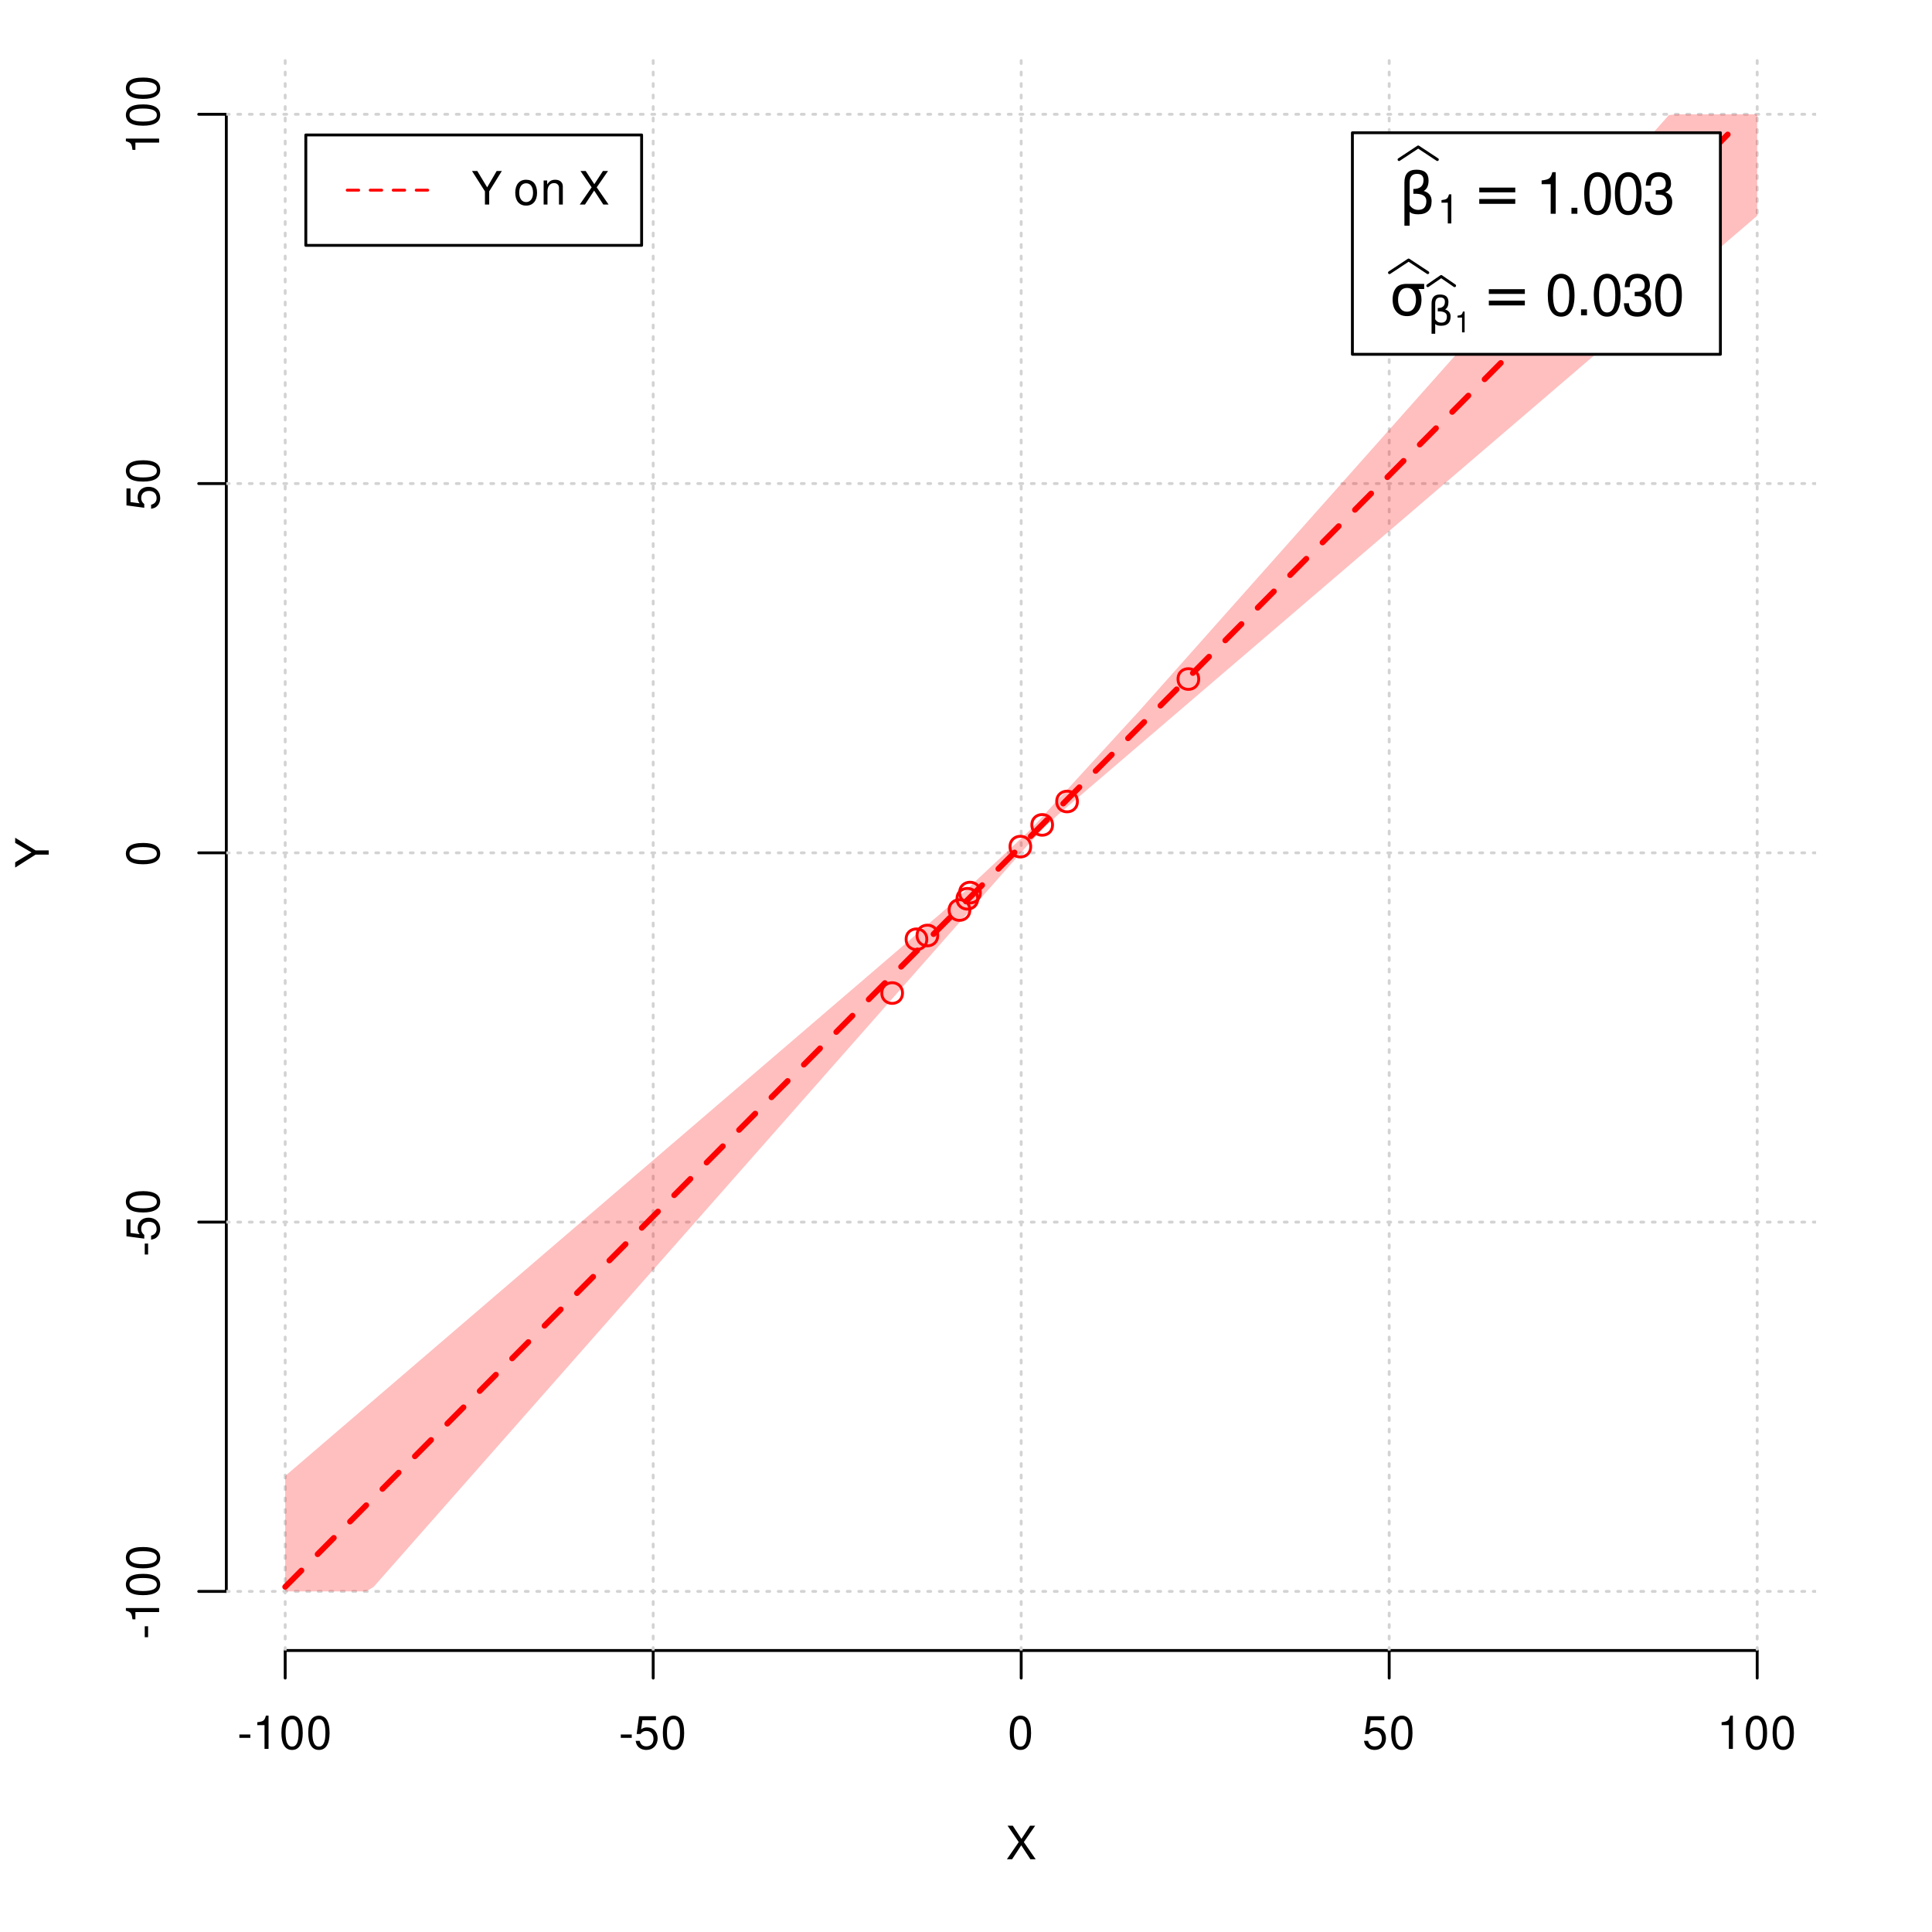<?xml version="1.0" encoding="UTF-8"?>
<svg xmlns="http://www.w3.org/2000/svg" xmlns:xlink="http://www.w3.org/1999/xlink" width="504pt" height="504pt" viewBox="0 0 504 504" version="1.1">
<defs>
<g>
<symbol overflow="visible" id="glyph0-0">
<path style="stroke:none;" d=""/>
</symbol>
<symbol overflow="visible" id="glyph0-1">
<path style="stroke:none;" d="M 4.688 -4.484 L 7.641 -8.75 L 6.312 -8.75 L 4.062 -5.312 L 1.812 -8.75 L 0.453 -8.75 L 3.359 -4.484 L 0.266 0 L 1.625 0 L 4.016 -3.641 L 6.406 0 L 7.781 0 Z M 4.688 -4.484 "/>
</symbol>
<symbol overflow="visible" id="glyph0-2">
<path style="stroke:none;" d="M 3.406 -3.75 L 0.547 -3.75 L 0.547 -2.875 L 3.406 -2.875 Z M 3.406 -3.75 "/>
</symbol>
<symbol overflow="visible" id="glyph0-3">
<path style="stroke:none;" d="M 3.109 -6.188 L 3.109 0 L 4.156 0 L 4.156 -8.672 L 3.469 -8.672 C 3.094 -7.344 2.859 -7.156 1.219 -6.953 L 1.219 -6.188 Z M 3.109 -6.188 "/>
</symbol>
<symbol overflow="visible" id="glyph0-4">
<path style="stroke:none;" d="M 3.297 -8.672 C 2.516 -8.672 1.781 -8.312 1.344 -7.734 C 0.797 -6.953 0.516 -5.812 0.516 -4.203 C 0.516 -1.266 1.469 0.281 3.297 0.281 C 5.094 0.281 6.078 -1.266 6.078 -4.125 C 6.078 -5.812 5.812 -6.938 5.25 -7.734 C 4.812 -8.328 4.109 -8.672 3.297 -8.672 Z M 3.297 -7.734 C 4.438 -7.734 5 -6.578 5 -4.219 C 5 -1.75 4.453 -0.594 3.281 -0.594 C 2.156 -0.594 1.594 -1.797 1.594 -4.188 C 1.594 -6.578 2.156 -7.734 3.297 -7.734 Z M 3.297 -7.734 "/>
</symbol>
<symbol overflow="visible" id="glyph0-5">
<path style="stroke:none;" d="M 5.719 -8.516 L 1.312 -8.516 L 0.688 -3.875 L 1.656 -3.875 C 2.141 -4.469 2.562 -4.672 3.234 -4.672 C 4.375 -4.672 5.078 -3.891 5.078 -2.625 C 5.078 -1.406 4.375 -0.656 3.219 -0.656 C 2.297 -0.656 1.734 -1.125 1.469 -2.094 L 0.422 -2.094 C 0.562 -1.391 0.688 -1.062 0.938 -0.75 C 1.422 -0.094 2.281 0.281 3.234 0.281 C 4.953 0.281 6.156 -0.969 6.156 -2.766 C 6.156 -4.453 5.047 -5.609 3.406 -5.609 C 2.812 -5.609 2.328 -5.453 1.844 -5.094 L 2.172 -7.469 L 5.719 -7.469 Z M 5.719 -8.516 "/>
</symbol>
<symbol overflow="visible" id="glyph0-6">
<path style="stroke:none;" d="M 4.641 -3.438 L 7.938 -8.75 L 6.594 -8.75 L 4.109 -4.484 L 1.531 -8.75 L 0.156 -8.75 L 3.531 -3.438 L 3.531 0 L 4.641 0 Z M 4.641 -3.438 "/>
</symbol>
<symbol overflow="visible" id="glyph0-7">
<path style="stroke:none;" d=""/>
</symbol>
<symbol overflow="visible" id="glyph0-8">
<path style="stroke:none;" d="M 3.266 -6.469 C 1.484 -6.469 0.438 -5.203 0.438 -3.094 C 0.438 -0.969 1.484 0.281 3.281 0.281 C 5.047 0.281 6.125 -0.984 6.125 -3.047 C 6.125 -5.234 5.094 -6.469 3.266 -6.469 Z M 3.281 -5.547 C 4.406 -5.547 5.078 -4.625 5.078 -3.062 C 5.078 -1.578 4.375 -0.641 3.281 -0.641 C 2.156 -0.641 1.469 -1.578 1.469 -3.094 C 1.469 -4.625 2.156 -5.547 3.281 -5.547 Z M 3.281 -5.547 "/>
</symbol>
<symbol overflow="visible" id="glyph0-9">
<path style="stroke:none;" d="M 0.844 -6.281 L 0.844 0 L 1.844 0 L 1.844 -3.469 C 1.844 -4.75 2.516 -5.594 3.547 -5.594 C 4.344 -5.594 4.844 -5.109 4.844 -4.359 L 4.844 0 L 5.844 0 L 5.844 -4.75 C 5.844 -5.797 5.062 -6.469 3.859 -6.469 C 2.922 -6.469 2.312 -6.109 1.766 -5.234 L 1.766 -6.281 Z M 0.844 -6.281 "/>
</symbol>
<symbol overflow="visible" id="glyph1-0">
<path style="stroke:none;" d=""/>
</symbol>
<symbol overflow="visible" id="glyph1-1">
<path style="stroke:none;" d="M -3.438 -4.641 L -8.75 -7.938 L -8.75 -6.594 L -4.484 -4.109 L -8.75 -1.531 L -8.75 -0.156 L -3.438 -3.531 L 0 -3.531 L 0 -4.641 Z M -3.438 -4.641 "/>
</symbol>
<symbol overflow="visible" id="glyph1-2">
<path style="stroke:none;" d="M -3.75 -3.406 L -3.75 -0.547 L -2.875 -0.547 L -2.875 -3.406 Z M -3.75 -3.406 "/>
</symbol>
<symbol overflow="visible" id="glyph1-3">
<path style="stroke:none;" d="M -6.188 -3.109 L 0 -3.109 L 0 -4.156 L -8.672 -4.156 L -8.672 -3.469 C -7.344 -3.094 -7.156 -2.859 -6.953 -1.219 L -6.188 -1.219 Z M -6.188 -3.109 "/>
</symbol>
<symbol overflow="visible" id="glyph1-4">
<path style="stroke:none;" d="M -8.672 -3.297 C -8.672 -2.516 -8.312 -1.781 -7.734 -1.344 C -6.953 -0.797 -5.812 -0.516 -4.203 -0.516 C -1.266 -0.516 0.281 -1.469 0.281 -3.297 C 0.281 -5.094 -1.266 -6.078 -4.125 -6.078 C -5.812 -6.078 -6.938 -5.812 -7.734 -5.25 C -8.328 -4.812 -8.672 -4.109 -8.672 -3.297 Z M -7.734 -3.297 C -7.734 -4.438 -6.578 -5 -4.219 -5 C -1.75 -5 -0.594 -4.453 -0.594 -3.281 C -0.594 -2.156 -1.797 -1.594 -4.188 -1.594 C -6.578 -1.594 -7.734 -2.156 -7.734 -3.297 Z M -7.734 -3.297 "/>
</symbol>
<symbol overflow="visible" id="glyph1-5">
<path style="stroke:none;" d="M -8.516 -5.719 L -8.516 -1.312 L -3.875 -0.688 L -3.875 -1.656 C -4.469 -2.141 -4.672 -2.562 -4.672 -3.234 C -4.672 -4.375 -3.891 -5.078 -2.625 -5.078 C -1.406 -5.078 -0.656 -4.375 -0.656 -3.219 C -0.656 -2.297 -1.125 -1.734 -2.094 -1.469 L -2.094 -0.422 C -1.391 -0.562 -1.062 -0.688 -0.75 -0.938 C -0.094 -1.422 0.281 -2.281 0.281 -3.234 C 0.281 -4.953 -0.969 -6.156 -2.766 -6.156 C -4.453 -6.156 -5.609 -5.047 -5.609 -3.406 C -5.609 -2.812 -5.453 -2.328 -5.094 -1.844 L -7.469 -2.172 L -7.469 -5.719 Z M -8.516 -5.719 "/>
</symbol>
<symbol overflow="visible" id="glyph2-0">
<path style="stroke:none;" d="M 0.75 2.656 L 0.75 -10.578 L 8.25 -10.578 L 8.25 2.656 Z M 1.594 1.812 L 7.406 1.812 L 7.406 -9.734 L 1.594 -9.734 Z M 1.594 1.812 "/>
</symbol>
<symbol overflow="visible" id="glyph2-1">
<path style="stroke:none;" d="M 2.766 -0.5 L 2.766 3.125 L 1.406 3.125 L 1.406 -8.156 C 1.406 -10.375 2.445 -11.484 4.531 -11.484 C 6.645 -11.484 7.703 -10.547 7.703 -8.672 C 7.703 -7.336 7.285 -6.426 6.453 -5.938 C 7.816 -5.5 8.5 -4.625 8.5 -3.312 C 8.5 -1 7.32 0.156 4.969 0.156 C 3.926 0.156 3.191 -0.062 2.766 -0.5 Z M 2.766 -2.266 C 3.305 -1.422 4.055 -1 5.016 -1 C 6.422 -1 7.125 -1.766 7.125 -3.297 C 7.125 -4.672 5.992 -5.305 3.734 -5.203 L 3.734 -6.453 C 5.504 -6.453 6.391 -7.234 6.391 -8.797 C 6.391 -9.859 5.816 -10.391 4.672 -10.391 C 3.398 -10.391 2.766 -9.629 2.766 -8.109 Z M 2.766 -2.266 "/>
</symbol>
<symbol overflow="visible" id="glyph2-2">
<path style="stroke:none;" d="M 1.594 -6.812 L 10.984 -6.812 L 10.984 -5.578 L 1.594 -5.578 Z M 1.594 -3.828 L 10.984 -3.828 L 10.984 -2.578 L 1.594 -2.578 Z M 1.594 -3.828 "/>
</symbol>
<symbol overflow="visible" id="glyph2-3">
<path style="stroke:none;" d="M 4.594 -7.141 C 3.852 -7.141 3.281 -6.867 2.875 -6.328 C 2.457 -5.766 2.25 -5.02 2.25 -4.094 C 2.25 -3.113 2.457 -2.344 2.875 -1.781 C 3.289 -1.219 3.863 -0.938 4.594 -0.938 C 5.312 -0.938 5.879 -1.219 6.297 -1.781 C 6.711 -2.344 6.922 -3.113 6.922 -4.094 C 6.922 -4.988 6.711 -5.734 6.297 -6.328 C 5.91 -6.867 5.344 -7.141 4.594 -7.141 Z M 4.594 -8.203 L 9.062 -8.203 L 9.062 -6.859 L 7.562 -6.859 C 8.094 -6.098 8.359 -5.176 8.359 -4.094 C 8.359 -2.75 8.023 -1.695 7.359 -0.938 C 6.68 -0.164 5.758 0.219 4.594 0.219 C 3.414 0.219 2.492 -0.164 1.828 -0.938 C 1.16 -1.695 0.828 -2.75 0.828 -4.094 C 0.828 -5.445 1.16 -6.504 1.828 -7.266 C 2.379 -7.891 3.301 -8.203 4.594 -8.203 Z M 4.594 -8.203 "/>
</symbol>
<symbol overflow="visible" id="glyph3-0">
<path style="stroke:none;" d=""/>
</symbol>
<symbol overflow="visible" id="glyph3-1">
<path style="stroke:none;" d="M 2.719 -5.406 L 2.719 0 L 3.641 0 L 3.641 -7.594 L 3.031 -7.594 C 2.703 -6.422 2.5 -6.266 1.078 -6.078 L 1.078 -5.406 Z M 2.719 -5.406 "/>
</symbol>
<symbol overflow="visible" id="glyph4-0">
<path style="stroke:none;" d=""/>
</symbol>
<symbol overflow="visible" id="glyph4-1">
<path style="stroke:none;" d="M 3.891 -7.719 L 3.891 0 L 5.203 0 L 5.203 -10.844 L 4.328 -10.844 C 3.875 -9.188 3.562 -8.953 1.531 -8.688 L 1.531 -7.719 Z M 3.891 -7.719 "/>
</symbol>
<symbol overflow="visible" id="glyph4-2">
<path style="stroke:none;" d="M 2.859 -1.562 L 1.312 -1.562 L 1.312 0 L 2.859 0 Z M 2.859 -1.562 "/>
</symbol>
<symbol overflow="visible" id="glyph4-3">
<path style="stroke:none;" d="M 4.125 -10.844 C 3.141 -10.844 2.234 -10.391 1.688 -9.656 C 0.984 -8.703 0.641 -7.266 0.641 -5.25 C 0.641 -1.594 1.844 0.344 4.125 0.344 C 6.375 0.344 7.609 -1.594 7.609 -5.156 C 7.609 -7.266 7.281 -8.672 6.562 -9.656 C 6.016 -10.406 5.125 -10.844 4.125 -10.844 Z M 4.125 -9.672 C 5.547 -9.672 6.25 -8.219 6.25 -5.281 C 6.25 -2.188 5.562 -0.75 4.094 -0.75 C 2.703 -0.75 2 -2.25 2 -5.234 C 2 -8.219 2.703 -9.672 4.125 -9.672 Z M 4.125 -9.672 "/>
</symbol>
<symbol overflow="visible" id="glyph4-4">
<path style="stroke:none;" d="M 3.312 -5 L 4.031 -5 C 5.469 -5 6.234 -4.312 6.234 -3.016 C 6.234 -1.656 5.422 -0.828 4.047 -0.828 C 2.594 -0.828 1.891 -1.562 1.797 -3.156 L 0.484 -3.156 C 0.547 -2.281 0.688 -1.703 0.938 -1.234 C 1.5 -0.188 2.531 0.344 3.984 0.344 C 6.188 0.344 7.594 -0.969 7.594 -3.031 C 7.594 -4.406 7.062 -5.156 5.797 -5.609 C 6.781 -6.016 7.281 -6.766 7.281 -7.859 C 7.281 -9.719 6.062 -10.844 4.031 -10.844 C 1.891 -10.844 0.75 -9.641 0.703 -7.344 L 2.031 -7.344 C 2.047 -8.016 2.094 -8.391 2.266 -8.719 C 2.562 -9.328 3.219 -9.688 4.047 -9.688 C 5.219 -9.688 5.922 -8.984 5.922 -7.812 C 5.922 -7.047 5.656 -6.578 5.062 -6.328 C 4.703 -6.188 4.234 -6.125 3.312 -6.109 Z M 3.312 -5 "/>
</symbol>
<symbol overflow="visible" id="glyph5-0">
<path style="stroke:none;" d="M 0.516 1.859 L 0.516 -7.406 L 5.766 -7.406 L 5.766 1.859 Z M 1.109 1.266 L 5.188 1.266 L 5.188 -6.812 L 1.109 -6.812 Z M 1.109 1.266 "/>
</symbol>
<symbol overflow="visible" id="glyph5-1">
<path style="stroke:none;" d="M 1.938 -0.359 L 1.938 2.188 L 0.984 2.188 L 0.984 -5.703 C 0.984 -7.266 1.711 -8.047 3.172 -8.047 C 4.648 -8.047 5.391 -7.391 5.391 -6.078 C 5.391 -5.141 5.098 -4.5 4.516 -4.156 C 5.473 -3.844 5.953 -3.234 5.953 -2.328 C 5.953 -0.703 5.125 0.109 3.469 0.109 C 2.75 0.109 2.238 -0.047 1.938 -0.359 Z M 1.938 -1.578 C 2.312 -0.992 2.836 -0.703 3.516 -0.703 C 4.492 -0.703 4.984 -1.238 4.984 -2.312 C 4.984 -3.27 4.191 -3.711 2.609 -3.641 L 2.609 -4.516 C 3.848 -4.516 4.469 -5.062 4.469 -6.156 C 4.469 -6.906 4.066 -7.281 3.266 -7.281 C 2.379 -7.281 1.938 -6.742 1.938 -5.672 Z M 1.938 -1.578 "/>
</symbol>
<symbol overflow="visible" id="glyph6-0">
<path style="stroke:none;" d=""/>
</symbol>
<symbol overflow="visible" id="glyph6-1">
<path style="stroke:none;" d="M 1.938 -3.859 L 1.938 0 L 2.609 0 L 2.609 -5.422 L 2.172 -5.422 C 1.938 -4.594 1.781 -4.484 0.766 -4.344 L 0.766 -3.859 Z M 1.938 -3.859 "/>
</symbol>
</g>
<clipPath id="clip1">
  <path d="M 74 14.398 L 75 14.398 L 75 430.559 L 74 430.559 Z M 74 14.398 "/>
</clipPath>
<clipPath id="clip2">
  <path d="M 170 14.398 L 171 14.398 L 171 430.559 L 170 430.559 Z M 170 14.398 "/>
</clipPath>
<clipPath id="clip3">
  <path d="M 266 14.398 L 267 14.398 L 267 430.559 L 266 430.559 Z M 266 14.398 "/>
</clipPath>
<clipPath id="clip4">
  <path d="M 362 14.398 L 363 14.398 L 363 430.559 L 362 430.559 Z M 362 14.398 "/>
</clipPath>
<clipPath id="clip5">
  <path d="M 458 14.398 L 459 14.398 L 459 430.559 L 458 430.559 Z M 458 14.398 "/>
</clipPath>
<clipPath id="clip6">
  <path d="M 59.039 414 L 473.758 414 L 473.758 416 L 59.039 416 Z M 59.039 414 "/>
</clipPath>
<clipPath id="clip7">
  <path d="M 59.039 318 L 473.758 318 L 473.758 320 L 59.039 320 Z M 59.039 318 "/>
</clipPath>
<clipPath id="clip8">
  <path d="M 59.039 222 L 473.758 222 L 473.758 223 L 59.039 223 Z M 59.039 222 "/>
</clipPath>
<clipPath id="clip9">
  <path d="M 59.039 125 L 473.758 125 L 473.758 127 L 59.039 127 Z M 59.039 125 "/>
</clipPath>
<clipPath id="clip10">
  <path d="M 59.039 29 L 473.758 29 L 473.758 31 L 59.039 31 Z M 59.039 29 "/>
</clipPath>
</defs>
<g id="surface361">
<rect x="0" y="0" width="504" height="504" style="fill:rgb(100%,100%,100%);fill-opacity:1;stroke:none;"/>
<g style="fill:rgb(0%,0%,0%);fill-opacity:1;">
  <use xlink:href="#glyph0-1" x="262.398" y="485.029"/>
</g>
<g style="fill:rgb(0%,0%,0%);fill-opacity:1;">
  <use xlink:href="#glyph1-1" x="12.709" y="226.48"/>
</g>
<path style="fill:none;stroke-width:0.75;stroke-linecap:round;stroke-linejoin:round;stroke:rgb(0%,0%,0%);stroke-opacity:1;stroke-miterlimit:10;" d="M 74.398 430.559 L 458.398 430.559 "/>
<path style="fill:none;stroke-width:0.75;stroke-linecap:round;stroke-linejoin:round;stroke:rgb(0%,0%,0%);stroke-opacity:1;stroke-miterlimit:10;" d="M 74.398 430.559 L 74.398 437.762 "/>
<path style="fill:none;stroke-width:0.75;stroke-linecap:round;stroke-linejoin:round;stroke:rgb(0%,0%,0%);stroke-opacity:1;stroke-miterlimit:10;" d="M 170.398 430.559 L 170.398 437.762 "/>
<path style="fill:none;stroke-width:0.75;stroke-linecap:round;stroke-linejoin:round;stroke:rgb(0%,0%,0%);stroke-opacity:1;stroke-miterlimit:10;" d="M 266.398 430.559 L 266.398 437.762 "/>
<path style="fill:none;stroke-width:0.75;stroke-linecap:round;stroke-linejoin:round;stroke:rgb(0%,0%,0%);stroke-opacity:1;stroke-miterlimit:10;" d="M 362.398 430.559 L 362.398 437.762 "/>
<path style="fill:none;stroke-width:0.75;stroke-linecap:round;stroke-linejoin:round;stroke:rgb(0%,0%,0%);stroke-opacity:1;stroke-miterlimit:10;" d="M 458.398 430.559 L 458.398 437.762 "/>
<g style="fill:rgb(0%,0%,0%);fill-opacity:1;">
  <use xlink:href="#glyph0-2" x="61.898" y="456.229"/>
  <use xlink:href="#glyph0-3" x="65.898" y="456.229"/>
  <use xlink:href="#glyph0-4" x="72.898" y="456.229"/>
  <use xlink:href="#glyph0-4" x="79.898" y="456.229"/>
</g>
<g style="fill:rgb(0%,0%,0%);fill-opacity:1;">
  <use xlink:href="#glyph0-2" x="161.398" y="456.229"/>
  <use xlink:href="#glyph0-5" x="165.398" y="456.229"/>
  <use xlink:href="#glyph0-4" x="172.398" y="456.229"/>
</g>
<g style="fill:rgb(0%,0%,0%);fill-opacity:1;">
  <use xlink:href="#glyph0-4" x="262.898" y="456.229"/>
</g>
<g style="fill:rgb(0%,0%,0%);fill-opacity:1;">
  <use xlink:href="#glyph0-5" x="355.398" y="456.229"/>
  <use xlink:href="#glyph0-4" x="362.398" y="456.229"/>
</g>
<g style="fill:rgb(0%,0%,0%);fill-opacity:1;">
  <use xlink:href="#glyph0-3" x="447.898" y="456.229"/>
  <use xlink:href="#glyph0-4" x="454.898" y="456.229"/>
  <use xlink:href="#glyph0-4" x="461.898" y="456.229"/>
</g>
<path style="fill:none;stroke-width:0.75;stroke-linecap:round;stroke-linejoin:round;stroke:rgb(0%,0%,0%);stroke-opacity:1;stroke-miterlimit:10;" d="M 59.039 415.148 L 59.039 29.812 "/>
<path style="fill:none;stroke-width:0.75;stroke-linecap:round;stroke-linejoin:round;stroke:rgb(0%,0%,0%);stroke-opacity:1;stroke-miterlimit:10;" d="M 59.039 415.148 L 51.84 415.148 "/>
<path style="fill:none;stroke-width:0.75;stroke-linecap:round;stroke-linejoin:round;stroke:rgb(0%,0%,0%);stroke-opacity:1;stroke-miterlimit:10;" d="M 59.039 318.812 L 51.84 318.812 "/>
<path style="fill:none;stroke-width:0.75;stroke-linecap:round;stroke-linejoin:round;stroke:rgb(0%,0%,0%);stroke-opacity:1;stroke-miterlimit:10;" d="M 59.039 222.48 L 51.84 222.48 "/>
<path style="fill:none;stroke-width:0.75;stroke-linecap:round;stroke-linejoin:round;stroke:rgb(0%,0%,0%);stroke-opacity:1;stroke-miterlimit:10;" d="M 59.039 126.148 L 51.84 126.148 "/>
<path style="fill:none;stroke-width:0.75;stroke-linecap:round;stroke-linejoin:round;stroke:rgb(0%,0%,0%);stroke-opacity:1;stroke-miterlimit:10;" d="M 59.039 29.812 L 51.84 29.812 "/>
<g style="fill:rgb(0%,0%,0%);fill-opacity:1;">
  <use xlink:href="#glyph1-2" x="41.51" y="427.648"/>
  <use xlink:href="#glyph1-3" x="41.51" y="423.648"/>
  <use xlink:href="#glyph1-4" x="41.51" y="416.648"/>
  <use xlink:href="#glyph1-4" x="41.51" y="409.648"/>
</g>
<g style="fill:rgb(0%,0%,0%);fill-opacity:1;">
  <use xlink:href="#glyph1-2" x="41.51" y="327.812"/>
  <use xlink:href="#glyph1-5" x="41.51" y="323.812"/>
  <use xlink:href="#glyph1-4" x="41.51" y="316.812"/>
</g>
<g style="fill:rgb(0%,0%,0%);fill-opacity:1;">
  <use xlink:href="#glyph1-4" x="41.51" y="225.98"/>
</g>
<g style="fill:rgb(0%,0%,0%);fill-opacity:1;">
  <use xlink:href="#glyph1-5" x="41.51" y="133.148"/>
  <use xlink:href="#glyph1-4" x="41.51" y="126.148"/>
</g>
<g style="fill:rgb(0%,0%,0%);fill-opacity:1;">
  <use xlink:href="#glyph1-3" x="41.51" y="40.312"/>
  <use xlink:href="#glyph1-4" x="41.51" y="33.312"/>
  <use xlink:href="#glyph1-4" x="41.51" y="26.312"/>
</g>
<g clip-path="url(#clip1)" clip-rule="nonzero">
<path style="fill:none;stroke-width:0.75;stroke-linecap:round;stroke-linejoin:round;stroke:rgb(82.745%,82.745%,82.745%);stroke-opacity:1;stroke-dasharray:0.75,2.25;stroke-miterlimit:10;" d="M 74.398 430.559 L 74.398 14.398 "/>
</g>
<g clip-path="url(#clip2)" clip-rule="nonzero">
<path style="fill:none;stroke-width:0.75;stroke-linecap:round;stroke-linejoin:round;stroke:rgb(82.745%,82.745%,82.745%);stroke-opacity:1;stroke-dasharray:0.75,2.25;stroke-miterlimit:10;" d="M 170.398 430.559 L 170.398 14.398 "/>
</g>
<g clip-path="url(#clip3)" clip-rule="nonzero">
<path style="fill:none;stroke-width:0.75;stroke-linecap:round;stroke-linejoin:round;stroke:rgb(82.745%,82.745%,82.745%);stroke-opacity:1;stroke-dasharray:0.75,2.25;stroke-miterlimit:10;" d="M 266.398 430.559 L 266.398 14.398 "/>
</g>
<g clip-path="url(#clip4)" clip-rule="nonzero">
<path style="fill:none;stroke-width:0.75;stroke-linecap:round;stroke-linejoin:round;stroke:rgb(82.745%,82.745%,82.745%);stroke-opacity:1;stroke-dasharray:0.75,2.25;stroke-miterlimit:10;" d="M 362.398 430.559 L 362.398 14.398 "/>
</g>
<g clip-path="url(#clip5)" clip-rule="nonzero">
<path style="fill:none;stroke-width:0.75;stroke-linecap:round;stroke-linejoin:round;stroke:rgb(82.745%,82.745%,82.745%);stroke-opacity:1;stroke-dasharray:0.75,2.25;stroke-miterlimit:10;" d="M 458.398 430.559 L 458.398 14.398 "/>
</g>
<g clip-path="url(#clip6)" clip-rule="nonzero">
<path style="fill:none;stroke-width:0.75;stroke-linecap:round;stroke-linejoin:round;stroke:rgb(82.745%,82.745%,82.745%);stroke-opacity:1;stroke-dasharray:0.75,2.25;stroke-miterlimit:10;" d="M 59.039 415.148 L 473.762 415.148 "/>
</g>
<g clip-path="url(#clip7)" clip-rule="nonzero">
<path style="fill:none;stroke-width:0.75;stroke-linecap:round;stroke-linejoin:round;stroke:rgb(82.745%,82.745%,82.745%);stroke-opacity:1;stroke-dasharray:0.75,2.25;stroke-miterlimit:10;" d="M 59.039 318.812 L 473.762 318.812 "/>
</g>
<g clip-path="url(#clip8)" clip-rule="nonzero">
<path style="fill:none;stroke-width:0.75;stroke-linecap:round;stroke-linejoin:round;stroke:rgb(82.745%,82.745%,82.745%);stroke-opacity:1;stroke-dasharray:0.75,2.25;stroke-miterlimit:10;" d="M 59.039 222.48 L 473.762 222.48 "/>
</g>
<g clip-path="url(#clip9)" clip-rule="nonzero">
<path style="fill:none;stroke-width:0.75;stroke-linecap:round;stroke-linejoin:round;stroke:rgb(82.745%,82.745%,82.745%);stroke-opacity:1;stroke-dasharray:0.75,2.25;stroke-miterlimit:10;" d="M 59.039 126.148 L 473.762 126.148 "/>
</g>
<g clip-path="url(#clip10)" clip-rule="nonzero">
<path style="fill:none;stroke-width:0.75;stroke-linecap:round;stroke-linejoin:round;stroke:rgb(82.745%,82.745%,82.745%);stroke-opacity:1;stroke-dasharray:0.75,2.25;stroke-miterlimit:10;" d="M 59.039 29.812 L 473.762 29.812 "/>
</g>
<path style=" stroke:none;fill-rule:nonzero;fill:rgb(100%,0%,0%);fill-opacity:0.251;" d="M 74.398 415.148 L 74.398 385.039 L 76.32 383.391 L 78.238 381.746 L 80.16 380.098 L 82.078 378.449 L 85.922 375.152 L 87.84 373.504 L 89.762 371.859 L 91.68 370.211 L 93.602 368.562 L 95.52 366.914 L 97.441 365.266 L 99.359 363.617 L 101.281 361.973 L 103.199 360.324 L 105.121 358.676 L 107.039 357.027 L 108.961 355.379 L 110.879 353.734 L 112.801 352.086 L 114.719 350.438 L 116.641 348.789 L 118.559 347.141 L 120.48 345.492 L 122.398 343.848 L 124.32 342.199 L 126.238 340.551 L 128.16 338.902 L 130.078 337.254 L 132 335.605 L 133.922 333.961 L 135.84 332.312 L 137.762 330.664 L 139.68 329.016 L 141.602 327.367 L 143.52 325.719 L 145.441 324.074 L 147.359 322.426 L 149.281 320.777 L 151.199 319.129 L 153.121 317.48 L 155.039 315.832 L 156.961 314.188 L 158.879 312.539 L 160.801 310.891 L 162.719 309.242 L 164.641 307.594 L 166.559 305.945 L 168.48 304.301 L 170.398 302.652 L 172.32 301.004 L 174.238 299.355 L 176.16 297.707 L 178.078 296.062 L 181.922 292.766 L 183.84 291.117 L 185.762 289.469 L 187.68 287.82 L 189.602 286.176 L 191.52 284.527 L 193.441 282.879 L 195.359 281.23 L 197.281 279.582 L 199.199 277.934 L 201.121 276.289 L 203.039 274.641 L 204.961 272.992 L 206.879 271.344 L 208.801 269.695 L 210.719 268.047 L 212.641 266.402 L 214.559 264.754 L 216.48 263.105 L 218.398 261.457 L 220.32 259.809 L 222.238 258.16 L 224.16 256.516 L 226.078 254.867 L 229.922 251.57 L 231.84 249.922 L 233.762 248.277 L 235.68 246.629 L 237.602 244.98 L 239.52 243.332 L 241.441 241.684 L 243.359 240.035 L 245.281 238.391 L 247.199 236.699 L 249.121 234.898 L 251.039 233.098 L 252.961 231.301 L 254.879 229.5 L 256.801 227.703 L 258.719 225.902 L 260.641 224.102 L 262.559 222.305 L 264.48 220.504 L 266.398 218.703 L 268.32 216.906 L 270.238 214.887 L 272.16 212.789 L 274.078 210.691 L 276 208.594 L 277.922 206.5 L 279.84 204.402 L 281.762 202.305 L 283.68 200.207 L 285.602 198.109 L 287.52 196.016 L 289.441 193.918 L 291.359 191.82 L 293.281 189.723 L 295.199 187.625 L 297.121 185.531 L 299.039 183.387 L 300.961 181.227 L 302.879 179.066 L 304.801 176.906 L 306.719 174.746 L 308.641 172.586 L 310.559 170.426 L 312.48 168.266 L 314.398 166.105 L 316.32 163.945 L 318.238 161.785 L 320.16 159.625 L 322.078 157.465 L 324 155.305 L 325.922 153.148 L 327.84 150.988 L 329.762 148.828 L 331.68 146.668 L 333.602 144.508 L 335.52 142.348 L 337.441 140.188 L 339.359 138.027 L 341.281 135.867 L 343.199 133.707 L 345.121 131.547 L 347.039 129.387 L 348.961 127.227 L 350.879 125.066 L 352.801 122.906 L 354.719 120.746 L 356.641 118.586 L 358.559 116.426 L 360.48 114.266 L 362.398 112.105 L 364.32 109.945 L 366.238 107.785 L 368.16 105.625 L 370.078 103.465 L 373.922 99.145 L 375.84 96.984 L 377.762 94.824 L 379.68 92.668 L 381.602 90.508 L 383.52 88.348 L 385.441 86.188 L 387.359 84.027 L 389.281 81.867 L 391.199 79.707 L 393.121 77.547 L 395.039 75.387 L 396.961 73.227 L 398.879 71.066 L 400.801 68.906 L 402.719 66.746 L 404.641 64.586 L 406.559 62.426 L 408.48 60.266 L 410.398 58.105 L 412.32 55.945 L 414.238 53.785 L 416.16 51.625 L 418.078 49.465 L 421.922 45.145 L 423.84 42.984 L 425.762 40.824 L 427.68 38.664 L 429.602 36.504 L 431.52 34.344 L 433.441 32.188 L 435.359 30.027 L 437.281 29.812 L 458.398 29.812 L 458.398 56.285 L 456.48 57.93 L 454.559 59.574 L 452.641 61.219 L 450.719 62.863 L 448.801 64.508 L 446.879 66.152 L 444.961 67.797 L 443.039 69.441 L 441.121 71.086 L 439.199 72.73 L 437.281 74.375 L 435.359 76.023 L 433.441 77.668 L 431.52 79.312 L 429.602 80.957 L 427.68 82.602 L 425.762 84.246 L 423.84 85.891 L 421.922 87.535 L 418.078 90.824 L 416.16 92.469 L 414.238 94.113 L 412.32 95.758 L 410.398 97.402 L 408.48 99.047 L 406.559 100.691 L 404.641 102.336 L 402.719 103.984 L 400.801 105.629 L 398.879 107.273 L 396.961 108.918 L 395.039 110.562 L 393.121 112.207 L 391.199 113.852 L 389.281 115.496 L 387.359 117.141 L 385.441 118.785 L 383.52 120.43 L 381.602 122.074 L 379.68 123.719 L 377.762 125.363 L 375.84 127.008 L 373.922 128.652 L 372 130.297 L 370.078 131.945 L 368.16 133.59 L 366.238 135.234 L 364.32 136.879 L 362.398 138.523 L 360.48 140.168 L 358.559 141.812 L 356.641 143.457 L 354.719 145.102 L 352.801 146.746 L 350.879 148.391 L 348.961 150.035 L 347.039 151.68 L 345.121 153.324 L 343.199 154.969 L 341.281 156.613 L 339.359 158.258 L 337.441 159.906 L 335.52 161.551 L 333.602 163.195 L 331.68 164.84 L 329.762 166.484 L 327.84 168.129 L 325.922 169.773 L 322.078 173.062 L 320.16 174.707 L 318.238 176.352 L 316.32 177.996 L 314.398 179.641 L 312.48 181.285 L 310.559 182.93 L 308.641 184.574 L 306.719 186.219 L 304.801 187.867 L 302.879 189.512 L 300.961 191.156 L 299.039 192.801 L 297.121 194.445 L 295.199 196.09 L 293.281 197.734 L 291.359 199.379 L 289.441 201.023 L 287.52 202.668 L 285.602 204.312 L 283.68 205.957 L 281.762 207.602 L 279.84 209.246 L 277.922 210.891 L 276 212.535 L 274.078 214.309 L 272.16 216.098 L 270.238 218.141 L 268.32 220.191 L 266.398 222.371 L 264.48 224.547 L 262.559 226.727 L 260.641 228.902 L 258.719 231.082 L 256.801 233.258 L 254.879 235.438 L 252.961 237.613 L 251.039 239.793 L 249.121 241.969 L 247.199 244.148 L 245.281 246.324 L 243.359 248.504 L 241.441 250.68 L 239.52 252.859 L 237.602 255.035 L 235.68 257.211 L 233.762 259.391 L 231.84 261.566 L 229.922 263.746 L 228 265.922 L 226.078 268.102 L 224.16 270.277 L 222.238 272.457 L 220.32 274.633 L 218.398 276.812 L 216.48 278.988 L 214.559 281.168 L 212.641 283.344 L 210.719 285.523 L 208.801 287.699 L 206.879 289.879 L 204.961 292.055 L 203.039 294.234 L 201.121 296.41 L 199.199 298.59 L 197.281 300.766 L 195.359 302.945 L 193.441 305.121 L 191.52 307.301 L 189.602 309.477 L 187.68 311.656 L 185.762 313.832 L 183.84 316.012 L 181.922 318.188 L 180 320.367 L 178.078 322.543 L 176.16 324.719 L 174.238 326.898 L 172.32 329.074 L 170.398 331.254 L 168.48 333.43 L 166.559 335.609 L 164.641 337.785 L 162.719 339.965 L 160.801 342.141 L 158.879 344.32 L 156.961 346.496 L 155.039 348.676 L 153.121 350.852 L 151.199 353.031 L 149.281 355.207 L 147.359 357.387 L 145.441 359.562 L 143.52 361.742 L 141.602 363.918 L 139.68 366.098 L 137.762 368.273 L 135.84 370.453 L 133.922 372.629 L 132 374.809 L 130.078 376.984 L 128.16 379.164 L 126.238 381.34 L 124.32 383.52 L 122.398 385.695 L 120.48 387.875 L 118.559 390.051 L 116.641 392.227 L 114.719 394.406 L 112.801 396.582 L 110.879 398.762 L 108.961 400.938 L 107.039 403.117 L 105.121 405.293 L 103.199 407.473 L 101.281 409.648 L 99.359 411.828 L 97.441 414.004 L 95.52 415.148 Z M 74.398 415.148 "/>
<path style="fill:none;stroke-width:0.75;stroke-linecap:round;stroke-linejoin:round;stroke:rgb(100%,0%,0%);stroke-opacity:1;stroke-miterlimit:10;" d="M 281.062 209.09 C 281.062 212.691 275.664 212.691 275.664 209.09 C 275.664 205.488 281.062 205.488 281.062 209.09 "/>
<path style="fill:none;stroke-width:0.75;stroke-linecap:round;stroke-linejoin:round;stroke:rgb(100%,0%,0%);stroke-opacity:1;stroke-miterlimit:10;" d="M 255.738 232.848 C 255.738 236.449 250.34 236.449 250.34 232.848 C 250.34 229.246 255.738 229.246 255.738 232.848 "/>
<path style="fill:none;stroke-width:0.75;stroke-linecap:round;stroke-linejoin:round;stroke:rgb(100%,0%,0%);stroke-opacity:1;stroke-miterlimit:10;" d="M 255.051 234.465 C 255.051 238.062 249.652 238.062 249.652 234.465 C 249.652 230.863 255.051 230.863 255.051 234.465 "/>
<path style="fill:none;stroke-width:0.75;stroke-linecap:round;stroke-linejoin:round;stroke:rgb(100%,0%,0%);stroke-opacity:1;stroke-miterlimit:10;" d="M 274.574 215.191 C 274.574 218.789 269.176 218.789 269.176 215.191 C 269.176 211.59 274.574 211.59 274.574 215.191 "/>
<path style="fill:none;stroke-width:0.75;stroke-linecap:round;stroke-linejoin:round;stroke:rgb(100%,0%,0%);stroke-opacity:1;stroke-miterlimit:10;" d="M 244.625 244.043 C 244.625 247.645 239.227 247.645 239.227 244.043 C 239.227 240.445 244.625 240.445 244.625 244.043 "/>
<path style="fill:none;stroke-width:0.75;stroke-linecap:round;stroke-linejoin:round;stroke:rgb(100%,0%,0%);stroke-opacity:1;stroke-miterlimit:10;" d="M 241.777 245.027 C 241.777 248.625 236.379 248.625 236.379 245.027 C 236.379 241.426 241.777 241.426 241.777 245.027 "/>
<path style="fill:none;stroke-width:0.75;stroke-linecap:round;stroke-linejoin:round;stroke:rgb(100%,0%,0%);stroke-opacity:1;stroke-miterlimit:10;" d="M 312.707 177.141 C 312.707 180.738 307.305 180.738 307.305 177.141 C 307.305 173.539 312.707 173.539 312.707 177.141 "/>
<path style="fill:none;stroke-width:0.75;stroke-linecap:round;stroke-linejoin:round;stroke:rgb(100%,0%,0%);stroke-opacity:1;stroke-miterlimit:10;" d="M 253.004 237.402 C 253.004 241 247.602 241 247.602 237.402 C 247.602 233.801 253.004 233.801 253.004 237.402 "/>
<path style="fill:none;stroke-width:0.75;stroke-linecap:round;stroke-linejoin:round;stroke:rgb(100%,0%,0%);stroke-opacity:1;stroke-miterlimit:10;" d="M 268.879 220.859 C 268.879 224.461 263.48 224.461 263.48 220.859 C 263.48 217.262 268.879 217.262 268.879 220.859 "/>
<path style="fill:none;stroke-width:0.75;stroke-linecap:round;stroke-linejoin:round;stroke:rgb(100%,0%,0%);stroke-opacity:1;stroke-miterlimit:10;" d="M 235.434 259.059 C 235.434 262.656 230.035 262.656 230.035 259.059 C 230.035 255.457 235.434 255.457 235.434 259.059 "/>
<path style="fill:none;stroke-width:1.5;stroke-linecap:round;stroke-linejoin:round;stroke:rgb(100%,0%,0%);stroke-opacity:1;stroke-dasharray:6,6;stroke-miterlimit:10;" d="M 74.398 413.957 L 76.32 412.023 L 78.238 410.094 L 80.16 408.16 L 82.078 406.227 L 85.922 402.359 L 87.84 400.426 L 89.762 398.492 L 91.68 396.562 L 93.602 394.629 L 95.52 392.695 L 97.441 390.762 L 99.359 388.828 L 101.281 386.895 L 103.199 384.961 L 105.121 383.027 L 107.039 381.098 L 108.961 379.164 L 110.879 377.23 L 112.801 375.297 L 114.719 373.363 L 116.641 371.43 L 118.559 369.496 L 120.48 367.566 L 122.398 365.633 L 124.32 363.699 L 126.238 361.766 L 128.16 359.832 L 130.078 357.898 L 132 355.965 L 133.922 354.035 L 135.84 352.102 L 137.762 350.168 L 139.68 348.234 L 141.602 346.301 L 143.52 344.367 L 145.441 342.434 L 147.359 340.5 L 149.281 338.57 L 151.199 336.637 L 153.121 334.703 L 155.039 332.77 L 156.961 330.836 L 158.879 328.902 L 160.801 326.969 L 162.719 325.039 L 164.641 323.105 L 166.559 321.172 L 168.48 319.238 L 170.398 317.305 L 172.32 315.371 L 174.238 313.438 L 176.16 311.508 L 178.078 309.574 L 181.922 305.707 L 183.84 303.773 L 185.762 301.84 L 187.68 299.906 L 189.602 297.973 L 191.52 296.043 L 193.441 294.109 L 195.359 292.176 L 197.281 290.242 L 199.199 288.309 L 201.121 286.375 L 203.039 284.441 L 204.961 282.512 L 206.879 280.578 L 208.801 278.645 L 210.719 276.711 L 212.641 274.777 L 214.559 272.844 L 216.48 270.91 L 218.398 268.977 L 220.32 267.047 L 222.238 265.113 L 224.16 263.18 L 226.078 261.246 L 229.922 257.379 L 231.84 255.445 L 233.762 253.516 L 235.68 251.582 L 237.602 249.648 L 239.52 247.715 L 241.441 245.781 L 243.359 243.848 L 245.281 241.914 L 247.199 239.984 L 249.121 238.051 L 251.039 236.117 L 252.961 234.184 L 254.879 232.25 L 256.801 230.316 L 258.719 228.383 L 260.641 226.449 L 262.559 224.52 L 264.48 222.586 L 266.398 220.652 L 268.32 218.719 L 270.238 216.785 L 272.16 214.852 L 274.078 212.918 L 276 210.988 L 277.922 209.055 L 279.84 207.121 L 281.762 205.188 L 283.68 203.254 L 285.602 201.32 L 287.52 199.387 L 289.441 197.453 L 291.359 195.523 L 293.281 193.59 L 295.199 191.656 L 297.121 189.723 L 299.039 187.789 L 300.961 185.855 L 302.879 183.922 L 304.801 181.992 L 306.719 180.059 L 308.641 178.125 L 310.559 176.191 L 312.48 174.258 L 314.398 172.324 L 316.32 170.391 L 318.238 168.461 L 320.16 166.527 L 322.078 164.594 L 325.922 160.727 L 327.84 158.793 L 329.762 156.859 L 331.68 154.926 L 333.602 152.996 L 335.52 151.062 L 337.441 149.129 L 339.359 147.195 L 341.281 145.262 L 343.199 143.328 L 345.121 141.395 L 347.039 139.465 L 348.961 137.531 L 350.879 135.598 L 352.801 133.664 L 354.719 131.73 L 356.641 129.797 L 358.559 127.863 L 360.48 125.93 L 362.398 124 L 364.32 122.066 L 366.238 120.133 L 368.16 118.199 L 370.078 116.266 L 373.922 112.398 L 375.84 110.469 L 377.762 108.535 L 379.68 106.602 L 381.602 104.668 L 383.52 102.734 L 385.441 100.801 L 387.359 98.867 L 389.281 96.938 L 391.199 95.004 L 393.121 93.07 L 395.039 91.137 L 396.961 89.203 L 398.879 87.27 L 400.801 85.336 L 402.719 83.402 L 404.641 81.473 L 406.559 79.539 L 408.48 77.605 L 410.398 75.672 L 412.32 73.738 L 414.238 71.805 L 416.16 69.871 L 418.078 67.941 L 421.922 64.074 L 423.84 62.141 L 425.762 60.207 L 427.68 58.273 L 429.602 56.34 L 431.52 54.41 L 433.441 52.477 L 435.359 50.543 L 437.281 48.609 L 439.199 46.676 L 441.121 44.742 L 443.039 42.809 L 444.961 40.875 L 446.879 38.945 L 448.801 37.012 L 450.719 35.078 L 452.641 33.145 L 454.559 31.211 "/>
<path style="fill-rule:nonzero;fill:rgb(100%,100%,100%);fill-opacity:1;stroke-width:0.75;stroke-linecap:round;stroke-linejoin:round;stroke:rgb(0%,0%,0%);stroke-opacity:1;stroke-miterlimit:10;" d="M 352.801 92.43 L 448.801 92.43 L 448.801 34.629 L 352.801 34.629 Z M 352.801 92.43 "/>
<g style="fill:rgb(0%,0%,0%);fill-opacity:1;">
  <use xlink:href="#glyph2-1" x="364.965" y="55.752"/>
</g>
<path style="fill:none;stroke-width:0.75;stroke-linecap:round;stroke-linejoin:round;stroke:rgb(0%,0%,0%);stroke-opacity:1;stroke-miterlimit:10;" d="M 364.965 41.629 L 369.965 38.328 L 374.965 41.629 "/>
<g style="fill:rgb(0%,0%,0%);fill-opacity:1;">
  <use xlink:href="#glyph3-1" x="374.965" y="58.283"/>
</g>
<g style="fill:rgb(0%,0%,0%);fill-opacity:1;">
  <use xlink:href="#glyph2-2" x="384.301" y="55.752"/>
</g>
<g style="fill:rgb(0%,0%,0%);fill-opacity:1;">
  <use xlink:href="#glyph4-1" x="400.633" y="55.763"/>
  <use xlink:href="#glyph4-2" x="408.633" y="55.763"/>
  <use xlink:href="#glyph4-3" x="412.633" y="55.763"/>
  <use xlink:href="#glyph4-3" x="420.633" y="55.763"/>
  <use xlink:href="#glyph4-4" x="428.633" y="55.763"/>
</g>
<g style="fill:rgb(0%,0%,0%);fill-opacity:1;">
  <use xlink:href="#glyph2-3" x="362.465" y="82.252"/>
</g>
<path style="fill:none;stroke-width:0.75;stroke-linecap:round;stroke-linejoin:round;stroke:rgb(0%,0%,0%);stroke-opacity:1;stroke-miterlimit:10;" d="M 362.465 71.129 L 367.465 67.828 L 372.465 71.129 "/>
<g style="fill:rgb(0%,0%,0%);fill-opacity:1;">
  <use xlink:href="#glyph5-1" x="372.465" y="84.875"/>
</g>
<path style="fill:none;stroke-width:0.75;stroke-linecap:round;stroke-linejoin:round;stroke:rgb(0%,0%,0%);stroke-opacity:1;stroke-miterlimit:10;" d="M 372.465 74.531 L 375.965 72.129 L 379.465 74.531 "/>
<g style="fill:rgb(0%,0%,0%);fill-opacity:1;">
  <use xlink:href="#glyph6-1" x="379.465" y="86.698"/>
</g>
<g style="fill:rgb(0%,0%,0%);fill-opacity:1;">
  <use xlink:href="#glyph2-2" x="386.801" y="82.252"/>
</g>
<g style="fill:rgb(0%,0%,0%);fill-opacity:1;">
  <use xlink:href="#glyph4-3" x="403.133" y="82.263"/>
  <use xlink:href="#glyph4-2" x="411.133" y="82.263"/>
  <use xlink:href="#glyph4-3" x="415.133" y="82.263"/>
  <use xlink:href="#glyph4-4" x="423.133" y="82.263"/>
  <use xlink:href="#glyph4-3" x="431.133" y="82.263"/>
</g>
<path style="fill-rule:nonzero;fill:rgb(100%,100%,100%);fill-opacity:1;stroke-width:0.75;stroke-linecap:round;stroke-linejoin:round;stroke:rgb(0%,0%,0%);stroke-opacity:1;stroke-miterlimit:10;" d="M 79.777 35.207 L 167.379 35.207 L 167.379 64.008 L 79.777 64.008 Z M 79.777 35.207 "/>
<path style="fill:none;stroke-width:0.75;stroke-linecap:round;stroke-linejoin:round;stroke:rgb(100%,0%,0%);stroke-opacity:1;stroke-dasharray:3,3;stroke-miterlimit:10;" d="M 90.574 49.609 L 112.176 49.609 "/>
<g style="fill:rgb(0%,0%,0%);fill-opacity:1;">
  <use xlink:href="#glyph0-6" x="122.977" y="53.357"/>
</g>
<g style="fill:rgb(0%,0%,0%);fill-opacity:1;">
  <use xlink:href="#glyph0-7" x="130.977" y="53.357"/>
  <use xlink:href="#glyph0-8" x="133.977" y="53.357"/>
  <use xlink:href="#glyph0-9" x="140.977" y="53.357"/>
  <use xlink:href="#glyph0-7" x="147.977" y="53.357"/>
</g>
<g style="fill:rgb(0%,0%,0%);fill-opacity:1;">
  <use xlink:href="#glyph0-1" x="150.977" y="53.357"/>
</g>
<g style="fill:rgb(0%,0%,0%);fill-opacity:1;">
  <use xlink:href="#glyph0-7" x="158.977" y="53.357"/>
</g>
</g>
</svg>
